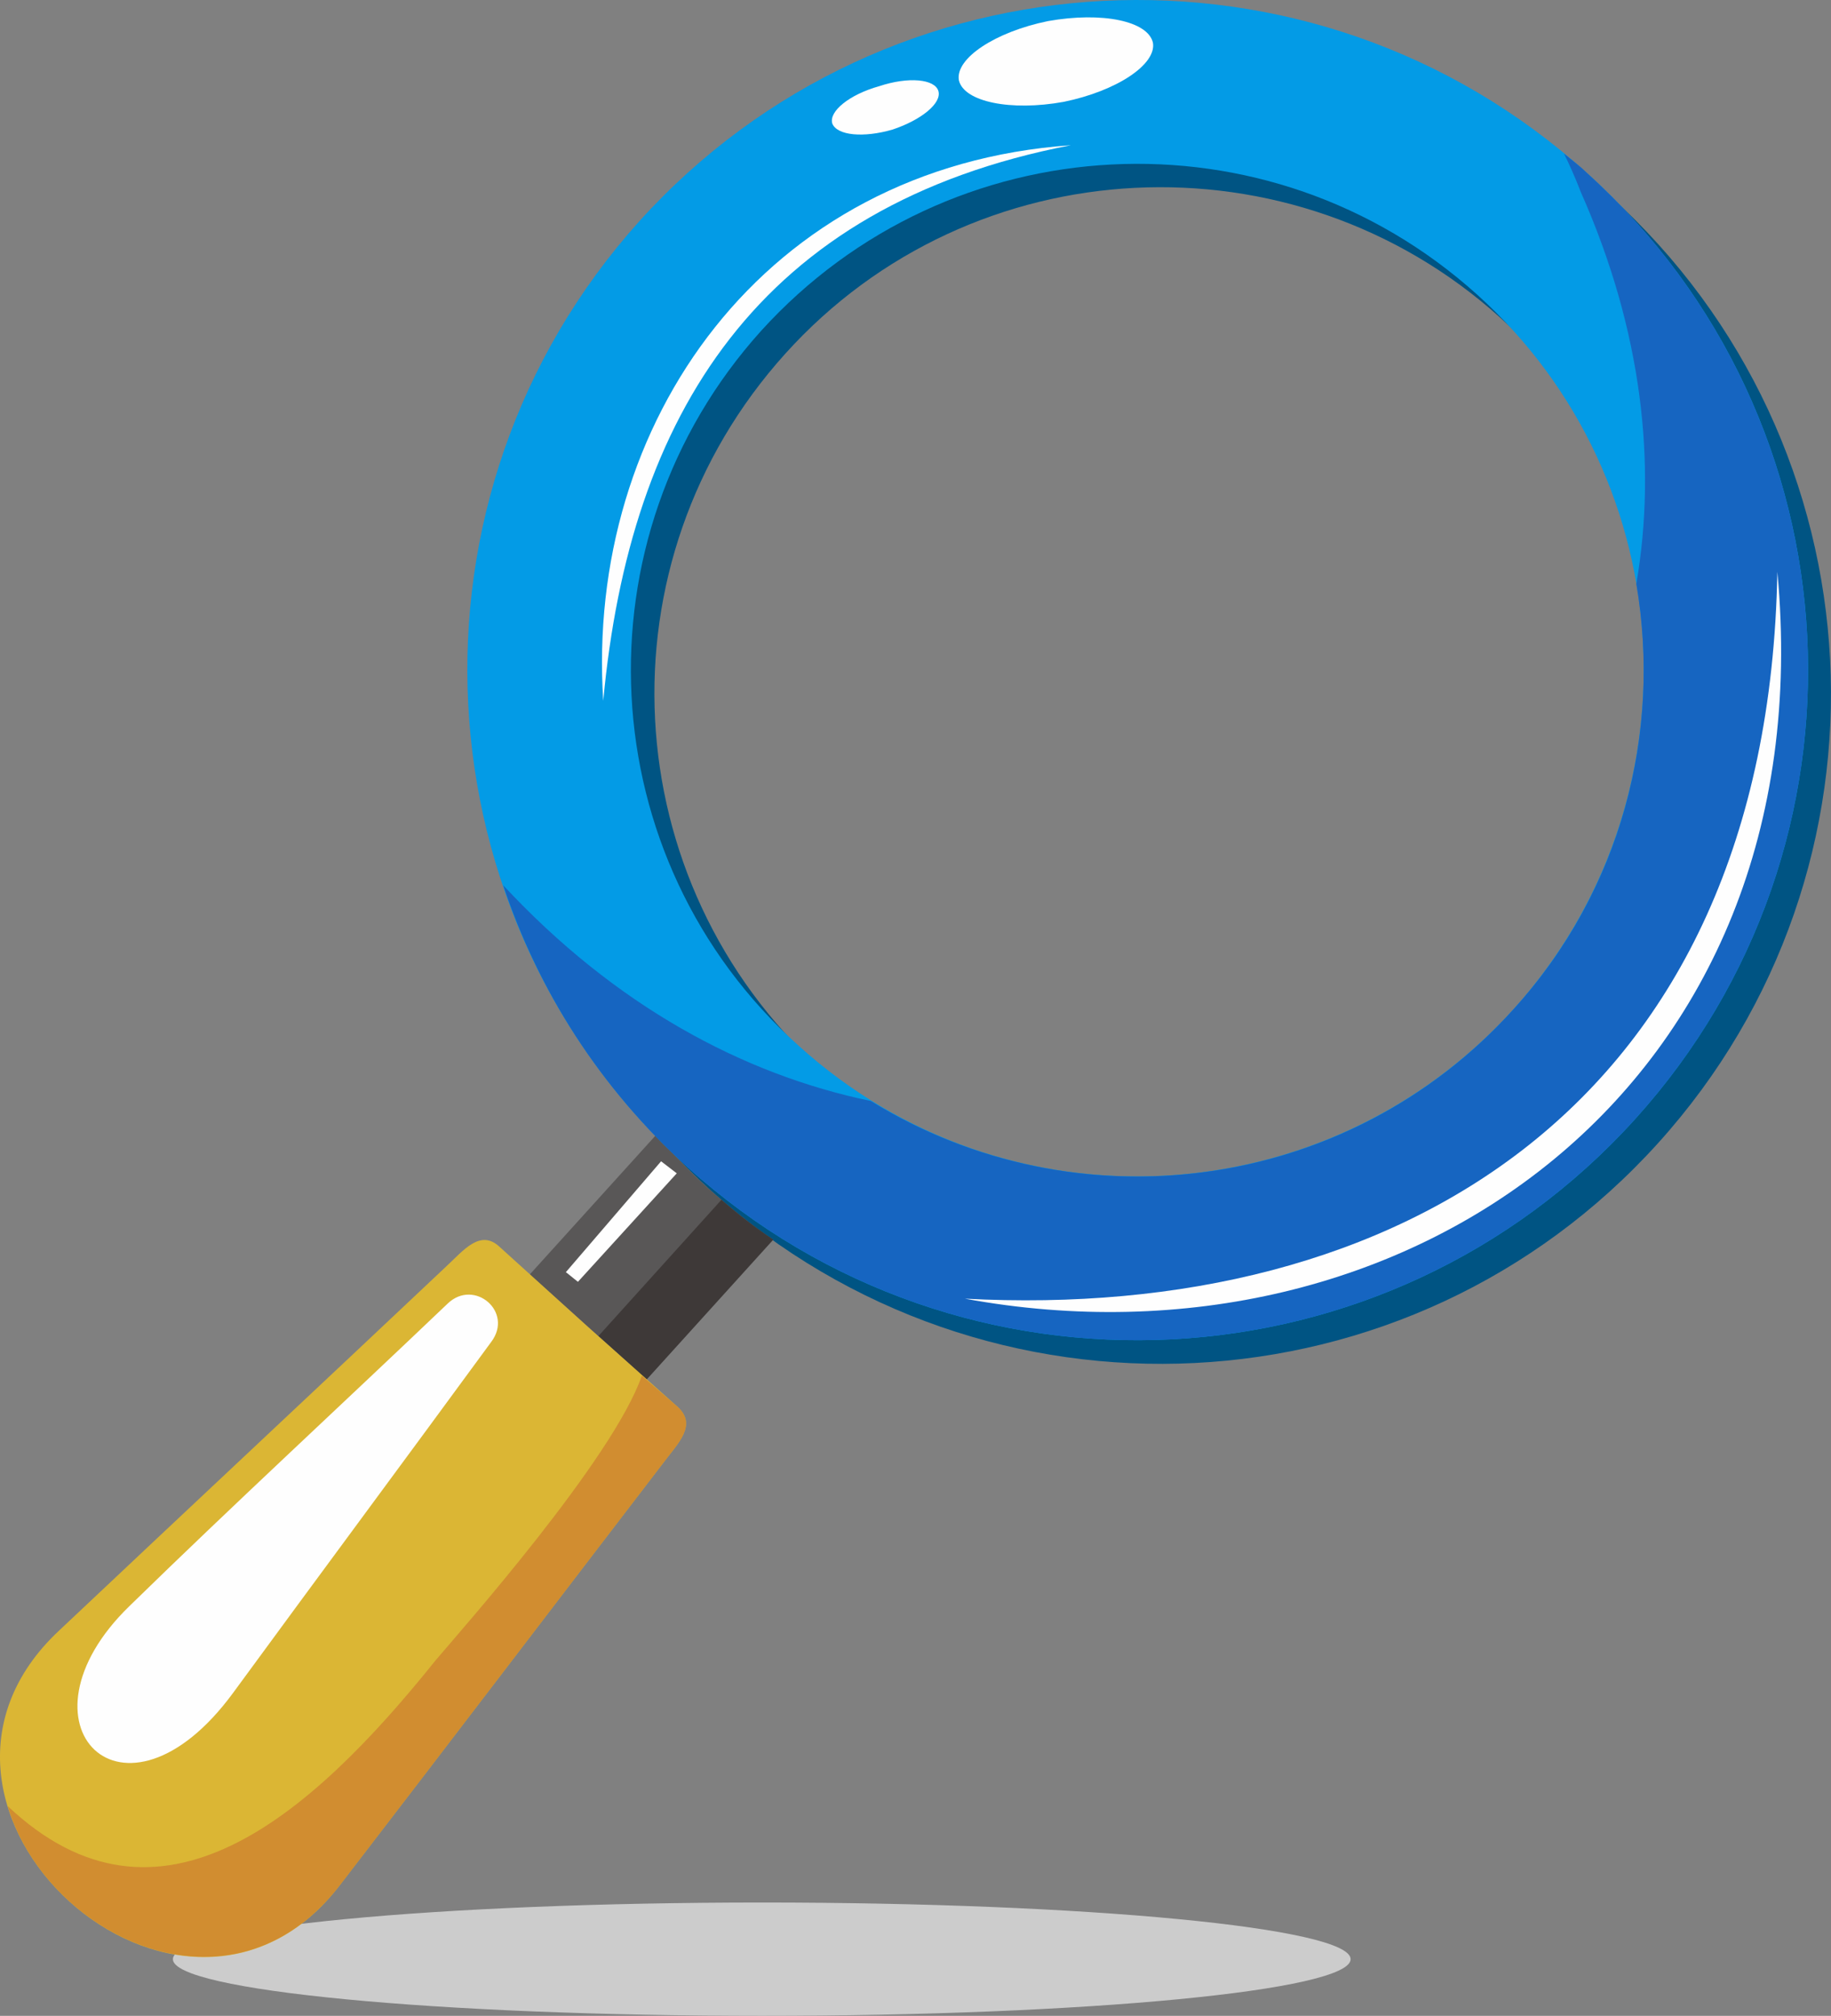 <svg width="575.79" height="634.01" viewBox="0 0 575.79 634.01" xmlns="http://www.w3.org/2000/svg" xmlns:xlink="http://www.w3.org/1999/xlink" xml:space="preserve" overflow="hidden"><rect x="0" y="0" width="575.79" height="634.01" fill="#808080" stroke="none"/><defs></defs><g><path d="M239.74 634.01C341.71 634.01 424.73 626.05 424.73 616.19 424.73 606.33 341.71 598.37 239.74 598.37 137.39 598.37 54.37 606.33 54.37 616.19 54.37 626.05 137.38 634.01 239.74 634.01L239.74 634.01Z" fill="#CCCCCC" fill-rule="evenodd" clip-rule="evenodd"/><path d="M530.12 199.58C543.01 231.42 550.59 256.06 550.97 289.8 553.24 291.7 555.52 293.21 557.79 295.11 555.51 257.96 547.93 228.77 530.12 199.58L530.12 199.58Z" fill="#B4B5B5" fill-rule="evenodd" clip-rule="evenodd"/><path d="M506.23 61.59C592.66 139.68 599.48 273.12 521.39 359.55 443.3 445.98 310.24 452.43 223.81 374.71 137.38 296.62 130.56 163.18 208.65 76.75 286.74-9.68 419.8-16.12 506.23 61.59L506.23 61.59ZM471.74 99.88C536.94 159.02 542.25 259.47 483.11 324.68 424.35 390.26 323.52 395.19 258.31 336.43 193.11 277.29 187.8 176.84 246.94 111.25 305.7 46.05 406.53 41.12 471.74 99.88L471.74 99.88Z" fill="#005483" fill-rule="evenodd" clip-rule="evenodd"/><path d="M243.15 389.88 203.35 433.85 185.15 417.55 166.57 400.87 206.37 356.9C211.68 362.97 217.36 369.03 223.81 374.72 229.88 380.02 236.33 385.33 243.15 389.88L243.15 389.88Z" fill="#595757" fill-rule="evenodd" clip-rule="evenodd"/><path d="M243.15 389.88 203.35 433.85 188.19 420.2 226.86 377.36C232.16 381.92 237.46 386.09 243.15 389.88L243.15 389.88Z" fill="#3E3938" fill-rule="evenodd" clip-rule="evenodd"/><path d="M185.15 417.55 157.1 392.15C151.03 386.46 145.73 393.29 140.42 398.22 99.86 436.51 59.3 474.42 18.73 512.7-41.17 568.43 57.4 657.89 107.06 592.69 141.18 548.34 174.92 503.98 208.65 460.01 213.2 453.94 219.26 448.26 213.2 442.57L185.15 417.55Z" fill="#DBB634" fill-rule="evenodd" clip-rule="evenodd"/><g opacity="0.68"><path d="M2.43 568.05C14.56 608.61 72.56 637.8 107.06 592.69 141.18 548.34 174.92 503.98 208.65 460.01 213.2 453.94 219.26 448.26 213.2 442.57L201.83 432.71C192.73 458.87 145.35 512.32 137.01 522.17 97.2 571.84 49.82 612.78 2.43 568.05L2.43 568.05Z" fill="#CB792D" fill-rule="evenodd" clip-rule="evenodd"/></g><path d="M140.8 409.97C107.44 441.81 73.7 472.9 40.72 505.12 2.43 542.27 38.82 579.42 73.32 532.41 100.23 495.64 127.53 458.87 154.44 422.1 161.65 412.62 149.14 402.01 140.8 409.97L140.8 409.97Z" fill="#FEFEFE" fill-rule="evenodd" clip-rule="evenodd"/><path d="M207.89 365.24 212.82 369.03 181.74 403.15 177.95 400.11Z" fill="#FEFEFE" fill-rule="evenodd" clip-rule="evenodd"/><path d="M411.08 370.55 407.67 368.65 407.67 368.65C408.81 369.41 409.94 369.79 411.46 370.55L411.08 370.55Z" fill="#9E9F9F" fill-rule="evenodd" clip-rule="evenodd"/><g><path d="M499.03 54.39C585.46 132.48 592.28 265.54 514.19 351.97 436.1 438.4 302.66 445.22 216.23 367.13 130.18 289.04 123.35 155.98 201.07 69.55 279.16-16.88 412.6-23.7 499.03 54.39L499.03 54.39ZM464.53 92.68C529.73 151.44 534.66 252.27 475.9 317.48 416.76 382.68 316.31 387.99 251.1 328.85 185.52 270.09 180.59 169.26 239.35 104.05 298.5 38.85 398.95 33.54 464.53 92.68L464.53 92.68Z" fill="#039BE6" fill-rule="evenodd" clip-rule="evenodd"/></g><path d="M499.03 54.39C585.46 132.48 592.28 265.54 514.19 351.97 436.1 438.4 302.66 445.22 216.23 367.13 188.56 342.11 169.22 311.4 158.23 278.42 193.48 316.33 233.67 337.94 273.85 346.28 338.29 386.08 423.59 375.47 475.9 317.47 510.02 279.94 522.53 230.28 514.57 183.65 521.01 146.12 516.47 104.04 497.13 60.45 495.23 55.52 493.34 51.35 491.82 48.32 494.1 50.22 496.76 52.12 499.03 54.39L499.03 54.39Z" fill="#1665C1" fill-rule="evenodd" clip-rule="evenodd"/><path d="M336.78 45.67C240.11 52.49 184.01 133.24 189.7 220.43 198.04 130.59 238.6 64.62 336.78 45.67L336.78 45.67Z" fill="#FEFEFE" fill-rule="evenodd" clip-rule="evenodd"/><path d="M303.42 408.45C438.75 415.65 555.89 348.55 558.92 179.86 574.09 342.49 441.41 433.85 303.42 408.45L303.42 408.45Z" fill="#FEFEFE" fill-rule="evenodd" clip-rule="evenodd"/><path d="M329.58 6.63C346.64 3.6 361.04 6.63 362.56 13.45 363.7 20.27 351.19 28.61 334.51 32.03 317.83 35.06 303.05 32.03 301.53 25.21 300.39 18.38 312.9 10.04 329.58 6.63L329.58 6.63Z" fill="#FEFEFE" fill-rule="evenodd" clip-rule="evenodd"/><path d="M276.51 27.1C285.61 24.07 293.95 24.83 295.09 28.62 296.23 32.41 289.78 37.72 280.68 40.75 271.58 43.4 263.24 42.65 261.73 38.85 260.59 35.06 267.03 29.75 276.51 27.1L276.51 27.1Z" fill="#FEFEFE" fill-rule="evenodd" clip-rule="evenodd"/></g></svg>